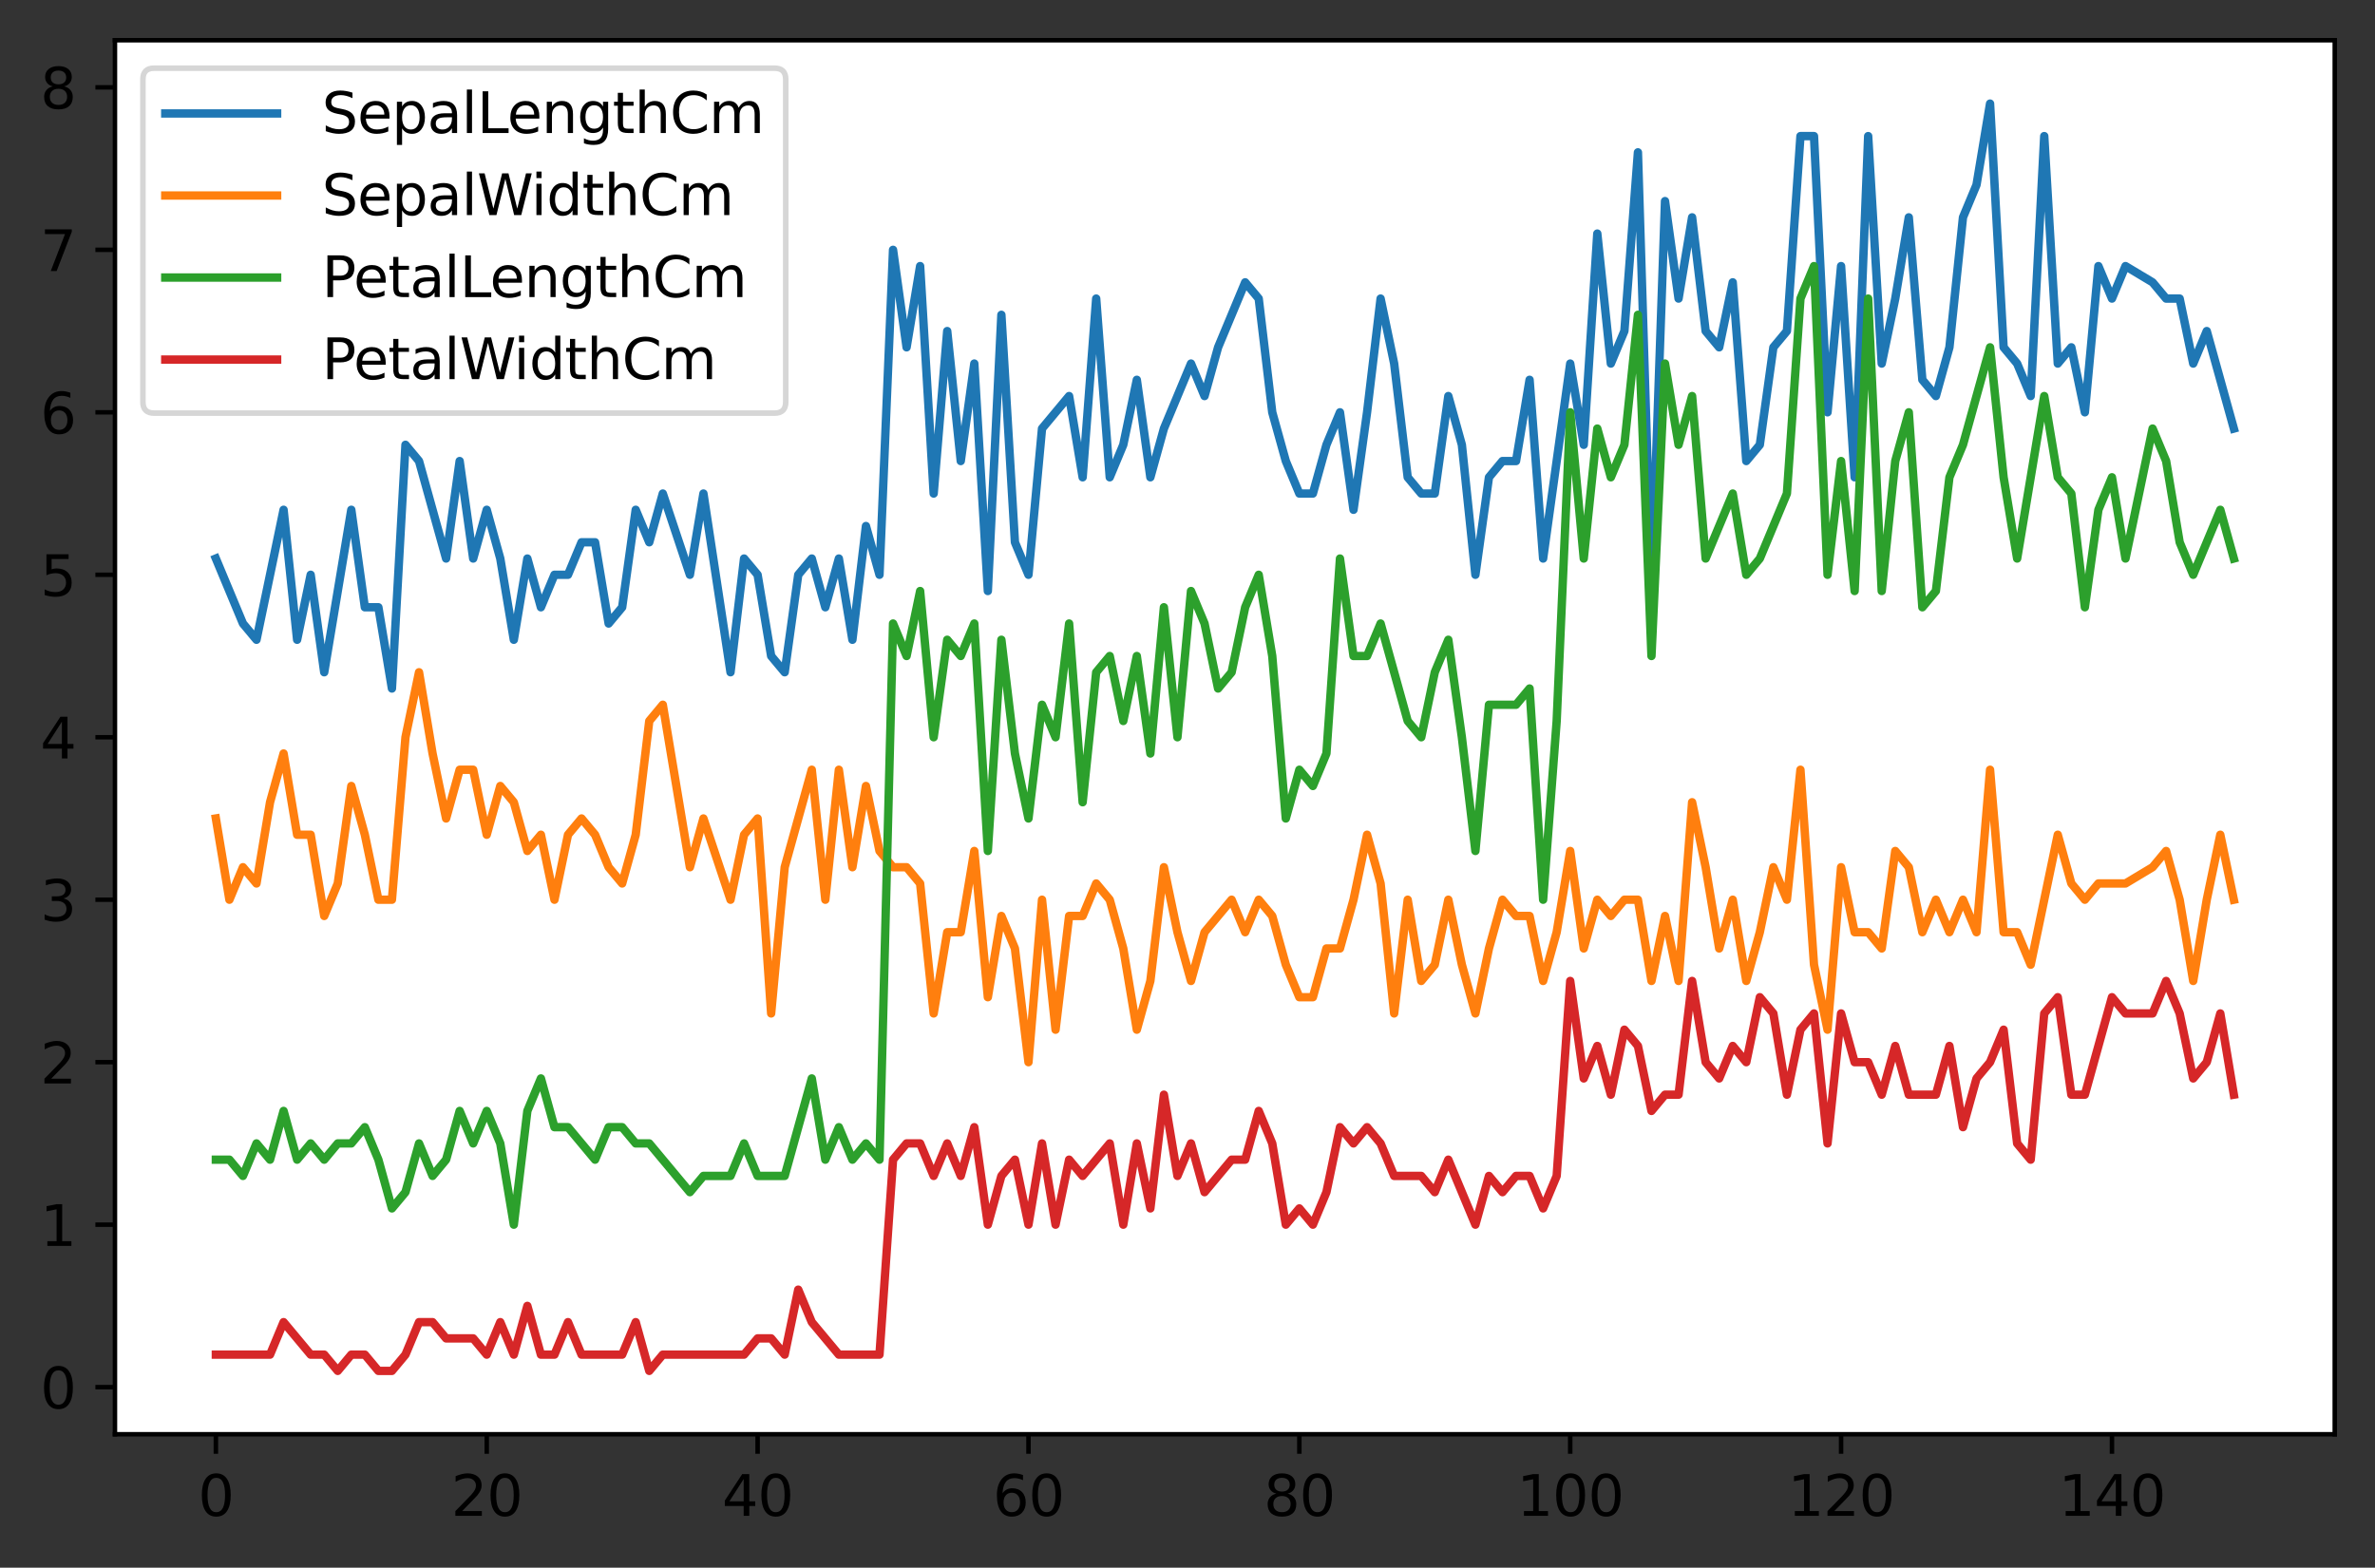 <?xml version="1.0" encoding="utf-8" standalone="no"?>
<!DOCTYPE svg PUBLIC "-//W3C//DTD SVG 1.1//EN"
  "http://www.w3.org/Graphics/SVG/1.1/DTD/svg11.dtd">
<svg xmlns:xlink="http://www.w3.org/1999/xlink" width="424.788pt" height="280.478pt" viewBox="0 0 424.788 280.478" xmlns="http://www.w3.org/2000/svg" version="1.1">
 <rect x="0" y="0" width="424.788" height="280.478" fill="#333333" stroke="none"/>
 <defs>
  <style type="text/css">*{stroke-linejoin: round; stroke-linecap: butt}</style>
 </defs>
 <g id="figure_1">
  <g id="patch_1">
   <path d="M 0 280.478 
L 424.788 280.478 
L 424.788 0 
L 0 0 
L 0 280.478 
z
" style="fill: none"/>
  </g>
  <g id="axes_1">
   <g id="patch_2">
    <path d="M 20.562 256.6 
L 417.587 256.6 
L 417.587 7.2 
L 20.562 7.2 
z
" style="fill: #ffffff"/>
   </g>
   <g id="matplotlib.axis_1">
    <g id="xtick_1">
     <g id="line2d_1">
      <defs>
       <path id="m8ba66f3e0a" d="M 0 0 
L 0 3.5 
" style="stroke: #000000; stroke-width: 0.8"/>
      </defs>
      <g>
       <use xlink:href="#m8ba66f3e0a" x="38.609" y="256.6" style="stroke: #000000; stroke-width: 0.8"/>
      </g>
     </g>
     <g id="text_1">
      <!-- 0 -->
      <g transform="translate(35.428 271.198)scale(0.1 -0.1)">
       <defs>
        <path id="DejaVuSans-30" d="M 2034 4250 
Q 1547 4250 1301 3770 
Q 1056 3291 1056 2328 
Q 1056 1369 1301 889 
Q 1547 409 2034 409 
Q 2525 409 2770 889 
Q 3016 1369 3016 2328 
Q 3016 3291 2770 3770 
Q 2525 4250 2034 4250 
z
M 2034 4750 
Q 2819 4750 3233 4129 
Q 3647 3509 3647 2328 
Q 3647 1150 3233 529 
Q 2819 -91 2034 -91 
Q 1250 -91 836 529 
Q 422 1150 422 2328 
Q 422 3509 836 4129 
Q 1250 4750 2034 4750 
z
" transform="scale(0.016)"/>
       </defs>
       <use xlink:href="#DejaVuSans-30"/>
      </g>
     </g>
    </g>
    <g id="xtick_2">
     <g id="line2d_2">
      <g>
       <use xlink:href="#m8ba66f3e0a" x="87.056" y="256.6" style="stroke: #000000; stroke-width: 0.8"/>
      </g>
     </g>
     <g id="text_2">
      <!-- 20 -->
      <g transform="translate(80.694 271.198)scale(0.1 -0.1)">
       <defs>
        <path id="DejaVuSans-32" d="M 1228 531 
L 3431 531 
L 3431 0 
L 469 0 
L 469 531 
Q 828 903 1448 1529 
Q 2069 2156 2228 2338 
Q 2531 2678 2651 2914 
Q 2772 3150 2772 3378 
Q 2772 3750 2511 3984 
Q 2250 4219 1831 4219 
Q 1534 4219 1204 4116 
Q 875 4013 500 3803 
L 500 4441 
Q 881 4594 1212 4672 
Q 1544 4750 1819 4750 
Q 2544 4750 2975 4387 
Q 3406 4025 3406 3419 
Q 3406 3131 3298 2873 
Q 3191 2616 2906 2266 
Q 2828 2175 2409 1742 
Q 1991 1309 1228 531 
z
" transform="scale(0.016)"/>
       </defs>
       <use xlink:href="#DejaVuSans-32"/>
       <use xlink:href="#DejaVuSans-30" x="63.623"/>
      </g>
     </g>
    </g>
    <g id="xtick_3">
     <g id="line2d_3">
      <g>
       <use xlink:href="#m8ba66f3e0a" x="135.504" y="256.6" style="stroke: #000000; stroke-width: 0.8"/>
      </g>
     </g>
     <g id="text_3">
      <!-- 40 -->
      <g transform="translate(129.141 271.198)scale(0.1 -0.1)">
       <defs>
        <path id="DejaVuSans-34" d="M 2419 4116 
L 825 1625 
L 2419 1625 
L 2419 4116 
z
M 2253 4666 
L 3047 4666 
L 3047 1625 
L 3713 1625 
L 3713 1100 
L 3047 1100 
L 3047 0 
L 2419 0 
L 2419 1100 
L 313 1100 
L 313 1709 
L 2253 4666 
z
" transform="scale(0.016)"/>
       </defs>
       <use xlink:href="#DejaVuSans-34"/>
       <use xlink:href="#DejaVuSans-30" x="63.623"/>
      </g>
     </g>
    </g>
    <g id="xtick_4">
     <g id="line2d_4">
      <g>
       <use xlink:href="#m8ba66f3e0a" x="183.951" y="256.6" style="stroke: #000000; stroke-width: 0.8"/>
      </g>
     </g>
     <g id="text_4">
      <!-- 60 -->
      <g transform="translate(177.588 271.198)scale(0.1 -0.1)">
       <defs>
        <path id="DejaVuSans-36" d="M 2113 2584 
Q 1688 2584 1439 2293 
Q 1191 2003 1191 1497 
Q 1191 994 1439 701 
Q 1688 409 2113 409 
Q 2538 409 2786 701 
Q 3034 994 3034 1497 
Q 3034 2003 2786 2293 
Q 2538 2584 2113 2584 
z
M 3366 4563 
L 3366 3988 
Q 3128 4100 2886 4159 
Q 2644 4219 2406 4219 
Q 1781 4219 1451 3797 
Q 1122 3375 1075 2522 
Q 1259 2794 1537 2939 
Q 1816 3084 2150 3084 
Q 2853 3084 3261 2657 
Q 3669 2231 3669 1497 
Q 3669 778 3244 343 
Q 2819 -91 2113 -91 
Q 1303 -91 875 529 
Q 447 1150 447 2328 
Q 447 3434 972 4092 
Q 1497 4750 2381 4750 
Q 2619 4750 2861 4703 
Q 3103 4656 3366 4563 
z
" transform="scale(0.016)"/>
       </defs>
       <use xlink:href="#DejaVuSans-36"/>
       <use xlink:href="#DejaVuSans-30" x="63.623"/>
      </g>
     </g>
    </g>
    <g id="xtick_5">
     <g id="line2d_5">
      <g>
       <use xlink:href="#m8ba66f3e0a" x="232.398" y="256.6" style="stroke: #000000; stroke-width: 0.8"/>
      </g>
     </g>
     <g id="text_5">
      <!-- 80 -->
      <g transform="translate(226.035 271.198)scale(0.1 -0.1)">
       <defs>
        <path id="DejaVuSans-38" d="M 2034 2216 
Q 1584 2216 1326 1975 
Q 1069 1734 1069 1313 
Q 1069 891 1326 650 
Q 1584 409 2034 409 
Q 2484 409 2743 651 
Q 3003 894 3003 1313 
Q 3003 1734 2745 1975 
Q 2488 2216 2034 2216 
z
M 1403 2484 
Q 997 2584 770 2862 
Q 544 3141 544 3541 
Q 544 4100 942 4425 
Q 1341 4750 2034 4750 
Q 2731 4750 3128 4425 
Q 3525 4100 3525 3541 
Q 3525 3141 3298 2862 
Q 3072 2584 2669 2484 
Q 3125 2378 3379 2068 
Q 3634 1759 3634 1313 
Q 3634 634 3220 271 
Q 2806 -91 2034 -91 
Q 1263 -91 848 271 
Q 434 634 434 1313 
Q 434 1759 690 2068 
Q 947 2378 1403 2484 
z
M 1172 3481 
Q 1172 3119 1398 2916 
Q 1625 2713 2034 2713 
Q 2441 2713 2670 2916 
Q 2900 3119 2900 3481 
Q 2900 3844 2670 4047 
Q 2441 4250 2034 4250 
Q 1625 4250 1398 4047 
Q 1172 3844 1172 3481 
z
" transform="scale(0.016)"/>
       </defs>
       <use xlink:href="#DejaVuSans-38"/>
       <use xlink:href="#DejaVuSans-30" x="63.623"/>
      </g>
     </g>
    </g>
    <g id="xtick_6">
     <g id="line2d_6">
      <g>
       <use xlink:href="#m8ba66f3e0a" x="280.845" y="256.6" style="stroke: #000000; stroke-width: 0.8"/>
      </g>
     </g>
     <g id="text_6">
      <!-- 100 -->
      <g transform="translate(271.301 271.198)scale(0.1 -0.1)">
       <defs>
        <path id="DejaVuSans-31" d="M 794 531 
L 1825 531 
L 1825 4091 
L 703 3866 
L 703 4441 
L 1819 4666 
L 2450 4666 
L 2450 531 
L 3481 531 
L 3481 0 
L 794 0 
L 794 531 
z
" transform="scale(0.016)"/>
       </defs>
       <use xlink:href="#DejaVuSans-31"/>
       <use xlink:href="#DejaVuSans-30" x="63.623"/>
       <use xlink:href="#DejaVuSans-30" x="127.246"/>
      </g>
     </g>
    </g>
    <g id="xtick_7">
     <g id="line2d_7">
      <g>
       <use xlink:href="#m8ba66f3e0a" x="329.292" y="256.6" style="stroke: #000000; stroke-width: 0.8"/>
      </g>
     </g>
     <g id="text_7">
      <!-- 120 -->
      <g transform="translate(319.749 271.198)scale(0.1 -0.1)">
       <use xlink:href="#DejaVuSans-31"/>
       <use xlink:href="#DejaVuSans-32" x="63.623"/>
       <use xlink:href="#DejaVuSans-30" x="127.246"/>
      </g>
     </g>
    </g>
    <g id="xtick_8">
     <g id="line2d_8">
      <g>
       <use xlink:href="#m8ba66f3e0a" x="377.74" y="256.6" style="stroke: #000000; stroke-width: 0.8"/>
      </g>
     </g>
     <g id="text_8">
      <!-- 140 -->
      <g transform="translate(368.196 271.198)scale(0.1 -0.1)">
       <use xlink:href="#DejaVuSans-31"/>
       <use xlink:href="#DejaVuSans-34" x="63.623"/>
       <use xlink:href="#DejaVuSans-30" x="127.246"/>
      </g>
     </g>
    </g>
   </g>
   <g id="matplotlib.axis_2">
    <g id="ytick_1">
     <g id="line2d_9">
      <defs>
       <path id="mf322d58fa5" d="M 0 0 
L -3.5 0 
" style="stroke: #000000; stroke-width: 0.8"/>
      </defs>
      <g>
       <use xlink:href="#mf322d58fa5" x="20.562" y="248.17" style="stroke: #000000; stroke-width: 0.8"/>
      </g>
     </g>
     <g id="text_9">
      <!-- 0 -->
      <g transform="translate(7.2 251.97)scale(0.1 -0.1)">
       <use xlink:href="#DejaVuSans-30"/>
      </g>
     </g>
    </g>
    <g id="ytick_2">
     <g id="line2d_10">
      <g>
       <use xlink:href="#mf322d58fa5" x="20.562" y="219.103" style="stroke: #000000; stroke-width: 0.8"/>
      </g>
     </g>
     <g id="text_10">
      <!-- 1 -->
      <g transform="translate(7.2 222.902)scale(0.1 -0.1)">
       <use xlink:href="#DejaVuSans-31"/>
      </g>
     </g>
    </g>
    <g id="ytick_3">
     <g id="line2d_11">
      <g>
       <use xlink:href="#mf322d58fa5" x="20.562" y="190.035" style="stroke: #000000; stroke-width: 0.8"/>
      </g>
     </g>
     <g id="text_11">
      <!-- 2 -->
      <g transform="translate(7.2 193.834)scale(0.1 -0.1)">
       <use xlink:href="#DejaVuSans-32"/>
      </g>
     </g>
    </g>
    <g id="ytick_4">
     <g id="line2d_12">
      <g>
       <use xlink:href="#mf322d58fa5" x="20.562" y="160.968" style="stroke: #000000; stroke-width: 0.8"/>
      </g>
     </g>
     <g id="text_12">
      <!-- 3 -->
      <g transform="translate(7.2 164.767)scale(0.1 -0.1)">
       <defs>
        <path id="DejaVuSans-33" d="M 2597 2516 
Q 3050 2419 3304 2112 
Q 3559 1806 3559 1356 
Q 3559 666 3084 287 
Q 2609 -91 1734 -91 
Q 1441 -91 1130 -33 
Q 819 25 488 141 
L 488 750 
Q 750 597 1062 519 
Q 1375 441 1716 441 
Q 2309 441 2620 675 
Q 2931 909 2931 1356 
Q 2931 1769 2642 2001 
Q 2353 2234 1838 2234 
L 1294 2234 
L 1294 2753 
L 1863 2753 
Q 2328 2753 2575 2939 
Q 2822 3125 2822 3475 
Q 2822 3834 2567 4026 
Q 2313 4219 1838 4219 
Q 1578 4219 1281 4162 
Q 984 4106 628 3988 
L 628 4550 
Q 988 4650 1302 4700 
Q 1616 4750 1894 4750 
Q 2613 4750 3031 4423 
Q 3450 4097 3450 3541 
Q 3450 3153 3228 2886 
Q 3006 2619 2597 2516 
z
" transform="scale(0.016)"/>
       </defs>
       <use xlink:href="#DejaVuSans-33"/>
      </g>
     </g>
    </g>
    <g id="ytick_5">
     <g id="line2d_13">
      <g>
       <use xlink:href="#mf322d58fa5" x="20.562" y="131.9" style="stroke: #000000; stroke-width: 0.8"/>
      </g>
     </g>
     <g id="text_13">
      <!-- 4 -->
      <g transform="translate(7.2 135.699)scale(0.1 -0.1)">
       <use xlink:href="#DejaVuSans-34"/>
      </g>
     </g>
    </g>
    <g id="ytick_6">
     <g id="line2d_14">
      <g>
       <use xlink:href="#mf322d58fa5" x="20.562" y="102.832" style="stroke: #000000; stroke-width: 0.8"/>
      </g>
     </g>
     <g id="text_14">
      <!-- 5 -->
      <g transform="translate(7.2 106.632)scale(0.1 -0.1)">
       <defs>
        <path id="DejaVuSans-35" d="M 691 4666 
L 3169 4666 
L 3169 4134 
L 1269 4134 
L 1269 2991 
Q 1406 3038 1543 3061 
Q 1681 3084 1819 3084 
Q 2600 3084 3056 2656 
Q 3513 2228 3513 1497 
Q 3513 744 3044 326 
Q 2575 -91 1722 -91 
Q 1428 -91 1123 -41 
Q 819 9 494 109 
L 494 744 
Q 775 591 1075 516 
Q 1375 441 1709 441 
Q 2250 441 2565 725 
Q 2881 1009 2881 1497 
Q 2881 1984 2565 2268 
Q 2250 2553 1709 2553 
Q 1456 2553 1204 2497 
Q 953 2441 691 2322 
L 691 4666 
z
" transform="scale(0.016)"/>
       </defs>
       <use xlink:href="#DejaVuSans-35"/>
      </g>
     </g>
    </g>
    <g id="ytick_7">
     <g id="line2d_15">
      <g>
       <use xlink:href="#mf322d58fa5" x="20.562" y="73.765" style="stroke: #000000; stroke-width: 0.8"/>
      </g>
     </g>
     <g id="text_15">
      <!-- 6 -->
      <g transform="translate(7.2 77.564)scale(0.1 -0.1)">
       <use xlink:href="#DejaVuSans-36"/>
      </g>
     </g>
    </g>
    <g id="ytick_8">
     <g id="line2d_16">
      <g>
       <use xlink:href="#mf322d58fa5" x="20.562" y="44.697" style="stroke: #000000; stroke-width: 0.8"/>
      </g>
     </g>
     <g id="text_16">
      <!-- 7 -->
      <g transform="translate(7.2 48.496)scale(0.1 -0.1)">
       <defs>
        <path id="DejaVuSans-37" d="M 525 4666 
L 3525 4666 
L 3525 4397 
L 1831 0 
L 1172 0 
L 2766 4134 
L 525 4134 
L 525 4666 
z
" transform="scale(0.016)"/>
       </defs>
       <use xlink:href="#DejaVuSans-37"/>
      </g>
     </g>
    </g>
    <g id="ytick_9">
     <g id="line2d_17">
      <g>
       <use xlink:href="#mf322d58fa5" x="20.562" y="15.63" style="stroke: #000000; stroke-width: 0.8"/>
      </g>
     </g>
     <g id="text_17">
      <!-- 8 -->
      <g transform="translate(7.2 19.429)scale(0.1 -0.1)">
       <use xlink:href="#DejaVuSans-38"/>
      </g>
     </g>
    </g>
   </g>
   <g id="line2d_18">
    <path d="M 38.609 99.926 
L 43.454 111.553 
L 45.876 114.459 
L 50.721 91.205 
L 53.143 114.459 
L 55.566 102.832 
L 57.988 120.273 
L 62.833 91.205 
L 65.255 108.646 
L 67.677 108.646 
L 70.1 123.18 
L 72.522 79.578 
L 74.945 82.485 
L 79.789 99.926 
L 82.212 82.485 
L 84.634 99.926 
L 87.056 91.205 
L 89.479 99.926 
L 91.901 114.459 
L 94.323 99.926 
L 96.746 108.646 
L 99.168 102.832 
L 101.59 102.832 
L 104.013 97.019 
L 106.435 97.019 
L 108.858 111.553 
L 111.28 108.646 
L 113.702 91.205 
L 116.125 97.019 
L 118.547 88.299 
L 123.392 102.832 
L 125.814 88.299 
L 130.659 120.273 
L 133.081 99.926 
L 135.504 102.832 
L 137.926 117.366 
L 140.348 120.273 
L 142.771 102.832 
L 145.193 99.926 
L 147.615 108.646 
L 150.038 99.926 
L 152.46 114.459 
L 154.882 94.112 
L 157.305 102.832 
L 159.727 44.697 
L 162.15 62.138 
L 164.572 47.604 
L 166.994 88.299 
L 169.417 59.231 
L 171.839 82.485 
L 174.261 65.045 
L 176.684 105.739 
L 179.106 56.324 
L 181.528 97.019 
L 183.951 102.832 
L 186.373 76.672 
L 191.218 70.858 
L 193.64 85.392 
L 196.063 53.417 
L 198.485 85.392 
L 200.907 79.578 
L 203.33 67.951 
L 205.752 85.392 
L 208.174 76.672 
L 213.019 65.045 
L 215.441 70.858 
L 217.864 62.138 
L 222.709 50.511 
L 225.131 53.417 
L 227.553 73.765 
L 229.976 82.485 
L 232.398 88.299 
L 234.82 88.299 
L 237.243 79.578 
L 239.665 73.765 
L 242.087 91.205 
L 244.51 73.765 
L 246.932 53.417 
L 249.355 65.045 
L 251.777 85.392 
L 254.199 88.299 
L 256.622 88.299 
L 259.044 70.858 
L 261.466 79.578 
L 263.889 102.832 
L 266.311 85.392 
L 268.733 82.485 
L 271.156 82.485 
L 273.578 67.951 
L 276 99.926 
L 280.845 65.045 
L 283.268 79.578 
L 285.69 41.79 
L 288.112 65.045 
L 290.535 59.231 
L 292.957 27.257 
L 295.379 105.739 
L 297.802 35.977 
L 300.224 53.417 
L 302.646 38.884 
L 305.069 59.231 
L 307.491 62.138 
L 309.914 50.511 
L 312.336 82.485 
L 314.758 79.578 
L 317.181 62.138 
L 319.603 59.231 
L 322.025 24.35 
L 324.448 24.35 
L 326.87 73.765 
L 329.292 47.604 
L 331.715 85.392 
L 334.137 24.35 
L 336.56 65.045 
L 338.982 53.417 
L 341.404 38.884 
L 343.827 67.951 
L 346.249 70.858 
L 348.671 62.138 
L 351.094 38.884 
L 353.516 33.07 
L 355.938 18.536 
L 358.361 62.138 
L 360.783 65.045 
L 363.205 70.858 
L 365.628 24.35 
L 368.05 65.045 
L 370.473 62.138 
L 372.895 73.765 
L 375.317 47.604 
L 377.74 53.417 
L 380.162 47.604 
L 385.007 50.511 
L 387.429 53.417 
L 389.851 53.417 
L 392.274 65.045 
L 394.696 59.231 
L 399.541 76.672 
L 399.541 76.672 
" clip-path="url(#p29bef2d5fa)" style="fill: none; stroke: #1f77b4; stroke-width: 1.5; stroke-linecap: square"/>
   </g>
   <g id="line2d_19">
    <path d="M 38.609 146.434 
L 41.031 160.968 
L 43.454 155.154 
L 45.876 158.061 
L 48.299 143.527 
L 50.721 134.807 
L 53.143 149.341 
L 55.566 149.341 
L 57.988 163.874 
L 60.41 158.061 
L 62.833 140.62 
L 65.255 149.341 
L 67.677 160.968 
L 70.1 160.968 
L 72.522 131.9 
L 74.945 120.273 
L 77.367 134.807 
L 79.789 146.434 
L 82.212 137.714 
L 84.634 137.714 
L 87.056 149.341 
L 89.479 140.62 
L 91.901 143.527 
L 94.323 152.247 
L 96.746 149.341 
L 99.168 160.968 
L 101.59 149.341 
L 104.013 146.434 
L 106.435 149.341 
L 108.858 155.154 
L 111.28 158.061 
L 113.702 149.341 
L 116.125 128.993 
L 118.547 126.086 
L 123.392 155.154 
L 125.814 146.434 
L 130.659 160.968 
L 133.081 149.341 
L 135.504 146.434 
L 137.926 181.315 
L 140.348 155.154 
L 145.193 137.714 
L 147.615 160.968 
L 150.038 137.714 
L 152.46 155.154 
L 154.882 140.62 
L 157.305 152.247 
L 159.727 155.154 
L 162.15 155.154 
L 164.572 158.061 
L 166.994 181.315 
L 169.417 166.781 
L 171.839 166.781 
L 174.261 152.247 
L 176.684 178.408 
L 179.106 163.874 
L 181.528 169.688 
L 183.951 190.035 
L 186.373 160.968 
L 188.795 184.222 
L 191.218 163.874 
L 193.64 163.874 
L 196.063 158.061 
L 198.485 160.968 
L 200.907 169.688 
L 203.33 184.222 
L 205.752 175.501 
L 208.174 155.154 
L 210.597 166.781 
L 213.019 175.501 
L 215.441 166.781 
L 220.286 160.968 
L 222.709 166.781 
L 225.131 160.968 
L 227.553 163.874 
L 229.976 172.595 
L 232.398 178.408 
L 234.82 178.408 
L 237.243 169.688 
L 239.665 169.688 
L 242.087 160.968 
L 244.51 149.341 
L 246.932 158.061 
L 249.355 181.315 
L 251.777 160.968 
L 254.199 175.501 
L 256.622 172.595 
L 259.044 160.968 
L 261.466 172.595 
L 263.889 181.315 
L 266.311 169.688 
L 268.733 160.968 
L 271.156 163.874 
L 273.578 163.874 
L 276 175.501 
L 278.423 166.781 
L 280.845 152.247 
L 283.268 169.688 
L 285.69 160.968 
L 288.112 163.874 
L 290.535 160.968 
L 292.957 160.968 
L 295.379 175.501 
L 297.802 163.874 
L 300.224 175.501 
L 302.646 143.527 
L 305.069 155.154 
L 307.491 169.688 
L 309.914 160.968 
L 312.336 175.501 
L 314.758 166.781 
L 317.181 155.154 
L 319.603 160.968 
L 322.025 137.714 
L 324.448 172.595 
L 326.87 184.222 
L 329.292 155.154 
L 331.715 166.781 
L 334.137 166.781 
L 336.56 169.688 
L 338.982 152.247 
L 341.404 155.154 
L 343.827 166.781 
L 346.249 160.968 
L 348.671 166.781 
L 351.094 160.968 
L 353.516 166.781 
L 355.938 137.714 
L 358.361 166.781 
L 360.783 166.781 
L 363.205 172.595 
L 368.05 149.341 
L 370.473 158.061 
L 372.895 160.968 
L 375.317 158.061 
L 380.162 158.061 
L 385.007 155.154 
L 387.429 152.247 
L 389.851 160.968 
L 392.274 175.501 
L 394.696 160.968 
L 397.119 149.341 
L 399.541 160.968 
L 399.541 160.968 
" clip-path="url(#p29bef2d5fa)" style="fill: none; stroke: #ff7f0e; stroke-width: 1.5; stroke-linecap: square"/>
   </g>
   <g id="line2d_20">
    <path d="M 38.609 207.476 
L 41.031 207.476 
L 43.454 210.383 
L 45.876 204.569 
L 48.299 207.476 
L 50.721 198.755 
L 53.143 207.476 
L 55.566 204.569 
L 57.988 207.476 
L 60.41 204.569 
L 62.833 204.569 
L 65.255 201.662 
L 67.677 207.476 
L 70.1 216.196 
L 72.522 213.289 
L 74.945 204.569 
L 77.367 210.383 
L 79.789 207.476 
L 82.212 198.755 
L 84.634 204.569 
L 87.056 198.755 
L 89.479 204.569 
L 91.901 219.103 
L 94.323 198.755 
L 96.746 192.942 
L 99.168 201.662 
L 101.59 201.662 
L 106.435 207.476 
L 108.858 201.662 
L 111.28 201.662 
L 113.702 204.569 
L 116.125 204.569 
L 123.392 213.289 
L 125.814 210.383 
L 130.659 210.383 
L 133.081 204.569 
L 135.504 210.383 
L 140.348 210.383 
L 145.193 192.942 
L 147.615 207.476 
L 150.038 201.662 
L 152.46 207.476 
L 154.882 204.569 
L 157.305 207.476 
L 159.727 111.553 
L 162.15 117.366 
L 164.572 105.739 
L 166.994 131.9 
L 169.417 114.459 
L 171.839 117.366 
L 174.261 111.553 
L 176.684 152.247 
L 179.106 114.459 
L 181.528 134.807 
L 183.951 146.434 
L 186.373 126.086 
L 188.795 131.9 
L 191.218 111.553 
L 193.64 143.527 
L 196.063 120.273 
L 198.485 117.366 
L 200.907 128.993 
L 203.33 117.366 
L 205.752 134.807 
L 208.174 108.646 
L 210.597 131.9 
L 213.019 105.739 
L 215.441 111.553 
L 217.864 123.18 
L 220.286 120.273 
L 222.709 108.646 
L 225.131 102.832 
L 227.553 117.366 
L 229.976 146.434 
L 232.398 137.714 
L 234.82 140.62 
L 237.243 134.807 
L 239.665 99.926 
L 242.087 117.366 
L 244.51 117.366 
L 246.932 111.553 
L 251.777 128.993 
L 254.199 131.9 
L 256.622 120.273 
L 259.044 114.459 
L 261.466 131.9 
L 263.889 152.247 
L 266.311 126.086 
L 271.156 126.086 
L 273.578 123.18 
L 276 160.968 
L 278.423 128.993 
L 280.845 73.765 
L 283.268 99.926 
L 285.69 76.672 
L 288.112 85.392 
L 290.535 79.578 
L 292.957 56.324 
L 295.379 117.366 
L 297.802 65.045 
L 300.224 79.578 
L 302.646 70.858 
L 305.069 99.926 
L 309.914 88.299 
L 312.336 102.832 
L 314.758 99.926 
L 319.603 88.299 
L 322.025 53.417 
L 324.448 47.604 
L 326.87 102.832 
L 329.292 82.485 
L 331.715 105.739 
L 334.137 53.417 
L 336.56 105.739 
L 338.982 82.485 
L 341.404 73.765 
L 343.827 108.646 
L 346.249 105.739 
L 348.671 85.392 
L 351.094 79.578 
L 355.938 62.138 
L 358.361 85.392 
L 360.783 99.926 
L 365.628 70.858 
L 368.05 85.392 
L 370.473 88.299 
L 372.895 108.646 
L 375.317 91.205 
L 377.74 85.392 
L 380.162 99.926 
L 385.007 76.672 
L 387.429 82.485 
L 389.851 97.019 
L 392.274 102.832 
L 397.119 91.205 
L 399.541 99.926 
L 399.541 99.926 
" clip-path="url(#p29bef2d5fa)" style="fill: none; stroke: #2ca02c; stroke-width: 1.5; stroke-linecap: square"/>
   </g>
   <g id="line2d_21">
    <path d="M 38.609 242.357 
L 48.299 242.357 
L 50.721 236.543 
L 55.566 242.357 
L 57.988 242.357 
L 60.41 245.264 
L 62.833 242.357 
L 65.255 242.357 
L 67.677 245.264 
L 70.1 245.264 
L 72.522 242.357 
L 74.945 236.543 
L 77.367 236.543 
L 79.789 239.45 
L 84.634 239.45 
L 87.056 242.357 
L 89.479 236.543 
L 91.901 242.357 
L 94.323 233.637 
L 96.746 242.357 
L 99.168 242.357 
L 101.59 236.543 
L 104.013 242.357 
L 111.28 242.357 
L 113.702 236.543 
L 116.125 245.264 
L 118.547 242.357 
L 133.081 242.357 
L 135.504 239.45 
L 137.926 239.45 
L 140.348 242.357 
L 142.771 230.73 
L 145.193 236.543 
L 150.038 242.357 
L 157.305 242.357 
L 159.727 207.476 
L 162.15 204.569 
L 164.572 204.569 
L 166.994 210.383 
L 169.417 204.569 
L 171.839 210.383 
L 174.261 201.662 
L 176.684 219.103 
L 179.106 210.383 
L 181.528 207.476 
L 183.951 219.103 
L 186.373 204.569 
L 188.795 219.103 
L 191.218 207.476 
L 193.64 210.383 
L 198.485 204.569 
L 200.907 219.103 
L 203.33 204.569 
L 205.752 216.196 
L 208.174 195.849 
L 210.597 210.383 
L 213.019 204.569 
L 215.441 213.289 
L 220.286 207.476 
L 222.709 207.476 
L 225.131 198.755 
L 227.553 204.569 
L 229.976 219.103 
L 232.398 216.196 
L 234.82 219.103 
L 237.243 213.289 
L 239.665 201.662 
L 242.087 204.569 
L 244.51 201.662 
L 246.932 204.569 
L 249.355 210.383 
L 254.199 210.383 
L 256.622 213.289 
L 259.044 207.476 
L 263.889 219.103 
L 266.311 210.383 
L 268.733 213.289 
L 271.156 210.383 
L 273.578 210.383 
L 276 216.196 
L 278.423 210.383 
L 280.845 175.501 
L 283.268 192.942 
L 285.69 187.128 
L 288.112 195.849 
L 290.535 184.222 
L 292.957 187.128 
L 295.379 198.755 
L 297.802 195.849 
L 300.224 195.849 
L 302.646 175.501 
L 305.069 190.035 
L 307.491 192.942 
L 309.914 187.128 
L 312.336 190.035 
L 314.758 178.408 
L 317.181 181.315 
L 319.603 195.849 
L 322.025 184.222 
L 324.448 181.315 
L 326.87 204.569 
L 329.292 181.315 
L 331.715 190.035 
L 334.137 190.035 
L 336.56 195.849 
L 338.982 187.128 
L 341.404 195.849 
L 346.249 195.849 
L 348.671 187.128 
L 351.094 201.662 
L 353.516 192.942 
L 355.938 190.035 
L 358.361 184.222 
L 360.783 204.569 
L 363.205 207.476 
L 365.628 181.315 
L 368.05 178.408 
L 370.473 195.849 
L 372.895 195.849 
L 377.74 178.408 
L 380.162 181.315 
L 385.007 181.315 
L 387.429 175.501 
L 389.851 181.315 
L 392.274 192.942 
L 394.696 190.035 
L 397.119 181.315 
L 399.541 195.849 
L 399.541 195.849 
" clip-path="url(#p29bef2d5fa)" style="fill: none; stroke: #d62728; stroke-width: 1.5; stroke-linecap: square"/>
   </g>
   <g id="patch_3">
    <path d="M 20.562 256.6 
L 20.562 7.2 
" style="fill: none; stroke: #000000; stroke-width: 0.8; stroke-linejoin: miter; stroke-linecap: square"/>
   </g>
   <g id="patch_4">
    <path d="M 417.587 256.6 
L 417.587 7.2 
" style="fill: none; stroke: #000000; stroke-width: 0.8; stroke-linejoin: miter; stroke-linecap: square"/>
   </g>
   <g id="patch_5">
    <path d="M 20.562 256.6 
L 417.587 256.6 
" style="fill: none; stroke: #000000; stroke-width: 0.8; stroke-linejoin: miter; stroke-linecap: square"/>
   </g>
   <g id="patch_6">
    <path d="M 20.562 7.2 
L 417.587 7.2 
" style="fill: none; stroke: #000000; stroke-width: 0.8; stroke-linejoin: miter; stroke-linecap: square"/>
   </g>
   <g id="legend_1">
    <g id="patch_7">
     <path d="M 27.562 73.912 
L 138.536 73.912 
Q 140.536 73.912 140.536 71.912 
L 140.536 14.2 
Q 140.536 12.2 138.536 12.2 
L 27.562 12.2 
Q 25.562 12.2 25.562 14.2 
L 25.562 71.912 
Q 25.562 73.912 27.562 73.912 
z
" style="fill: #ffffff; opacity: 0.8; stroke: #cccccc; stroke-linejoin: miter"/>
    </g>
    <g id="line2d_22">
     <path d="M 29.562 20.298 
L 39.562 20.298 
L 49.562 20.298 
" style="fill: none; stroke: #1f77b4; stroke-width: 1.5; stroke-linecap: square"/>
    </g>
    <g id="text_18">
     <!-- SepalLengthCm -->
     <g transform="translate(57.562 23.798)scale(0.1 -0.1)">
      <defs>
       <path id="DejaVuSans-53" d="M 3425 4513 
L 3425 3897 
Q 3066 4069 2747 4153 
Q 2428 4238 2131 4238 
Q 1616 4238 1336 4038 
Q 1056 3838 1056 3469 
Q 1056 3159 1242 3001 
Q 1428 2844 1947 2747 
L 2328 2669 
Q 3034 2534 3370 2195 
Q 3706 1856 3706 1288 
Q 3706 609 3251 259 
Q 2797 -91 1919 -91 
Q 1588 -91 1214 -16 
Q 841 59 441 206 
L 441 856 
Q 825 641 1194 531 
Q 1563 422 1919 422 
Q 2459 422 2753 634 
Q 3047 847 3047 1241 
Q 3047 1584 2836 1778 
Q 2625 1972 2144 2069 
L 1759 2144 
Q 1053 2284 737 2584 
Q 422 2884 422 3419 
Q 422 4038 858 4394 
Q 1294 4750 2059 4750 
Q 2388 4750 2728 4690 
Q 3069 4631 3425 4513 
z
" transform="scale(0.016)"/>
       <path id="DejaVuSans-65" d="M 3597 1894 
L 3597 1613 
L 953 1613 
Q 991 1019 1311 708 
Q 1631 397 2203 397 
Q 2534 397 2845 478 
Q 3156 559 3463 722 
L 3463 178 
Q 3153 47 2828 -22 
Q 2503 -91 2169 -91 
Q 1331 -91 842 396 
Q 353 884 353 1716 
Q 353 2575 817 3079 
Q 1281 3584 2069 3584 
Q 2775 3584 3186 3129 
Q 3597 2675 3597 1894 
z
M 3022 2063 
Q 3016 2534 2758 2815 
Q 2500 3097 2075 3097 
Q 1594 3097 1305 2825 
Q 1016 2553 972 2059 
L 3022 2063 
z
" transform="scale(0.016)"/>
       <path id="DejaVuSans-70" d="M 1159 525 
L 1159 -1331 
L 581 -1331 
L 581 3500 
L 1159 3500 
L 1159 2969 
Q 1341 3281 1617 3432 
Q 1894 3584 2278 3584 
Q 2916 3584 3314 3078 
Q 3713 2572 3713 1747 
Q 3713 922 3314 415 
Q 2916 -91 2278 -91 
Q 1894 -91 1617 61 
Q 1341 213 1159 525 
z
M 3116 1747 
Q 3116 2381 2855 2742 
Q 2594 3103 2138 3103 
Q 1681 3103 1420 2742 
Q 1159 2381 1159 1747 
Q 1159 1113 1420 752 
Q 1681 391 2138 391 
Q 2594 391 2855 752 
Q 3116 1113 3116 1747 
z
" transform="scale(0.016)"/>
       <path id="DejaVuSans-61" d="M 2194 1759 
Q 1497 1759 1228 1600 
Q 959 1441 959 1056 
Q 959 750 1161 570 
Q 1363 391 1709 391 
Q 2188 391 2477 730 
Q 2766 1069 2766 1631 
L 2766 1759 
L 2194 1759 
z
M 3341 1997 
L 3341 0 
L 2766 0 
L 2766 531 
Q 2569 213 2275 61 
Q 1981 -91 1556 -91 
Q 1019 -91 701 211 
Q 384 513 384 1019 
Q 384 1609 779 1909 
Q 1175 2209 1959 2209 
L 2766 2209 
L 2766 2266 
Q 2766 2663 2505 2880 
Q 2244 3097 1772 3097 
Q 1472 3097 1187 3025 
Q 903 2953 641 2809 
L 641 3341 
Q 956 3463 1253 3523 
Q 1550 3584 1831 3584 
Q 2591 3584 2966 3190 
Q 3341 2797 3341 1997 
z
" transform="scale(0.016)"/>
       <path id="DejaVuSans-6c" d="M 603 4863 
L 1178 4863 
L 1178 0 
L 603 0 
L 603 4863 
z
" transform="scale(0.016)"/>
       <path id="DejaVuSans-4c" d="M 628 4666 
L 1259 4666 
L 1259 531 
L 3531 531 
L 3531 0 
L 628 0 
L 628 4666 
z
" transform="scale(0.016)"/>
       <path id="DejaVuSans-6e" d="M 3513 2113 
L 3513 0 
L 2938 0 
L 2938 2094 
Q 2938 2591 2744 2837 
Q 2550 3084 2163 3084 
Q 1697 3084 1428 2787 
Q 1159 2491 1159 1978 
L 1159 0 
L 581 0 
L 581 3500 
L 1159 3500 
L 1159 2956 
Q 1366 3272 1645 3428 
Q 1925 3584 2291 3584 
Q 2894 3584 3203 3211 
Q 3513 2838 3513 2113 
z
" transform="scale(0.016)"/>
       <path id="DejaVuSans-67" d="M 2906 1791 
Q 2906 2416 2648 2759 
Q 2391 3103 1925 3103 
Q 1463 3103 1205 2759 
Q 947 2416 947 1791 
Q 947 1169 1205 825 
Q 1463 481 1925 481 
Q 2391 481 2648 825 
Q 2906 1169 2906 1791 
z
M 3481 434 
Q 3481 -459 3084 -895 
Q 2688 -1331 1869 -1331 
Q 1566 -1331 1297 -1286 
Q 1028 -1241 775 -1147 
L 775 -588 
Q 1028 -725 1275 -790 
Q 1522 -856 1778 -856 
Q 2344 -856 2625 -561 
Q 2906 -266 2906 331 
L 2906 616 
Q 2728 306 2450 153 
Q 2172 0 1784 0 
Q 1141 0 747 490 
Q 353 981 353 1791 
Q 353 2603 747 3093 
Q 1141 3584 1784 3584 
Q 2172 3584 2450 3431 
Q 2728 3278 2906 2969 
L 2906 3500 
L 3481 3500 
L 3481 434 
z
" transform="scale(0.016)"/>
       <path id="DejaVuSans-74" d="M 1172 4494 
L 1172 3500 
L 2356 3500 
L 2356 3053 
L 1172 3053 
L 1172 1153 
Q 1172 725 1289 603 
Q 1406 481 1766 481 
L 2356 481 
L 2356 0 
L 1766 0 
Q 1100 0 847 248 
Q 594 497 594 1153 
L 594 3053 
L 172 3053 
L 172 3500 
L 594 3500 
L 594 4494 
L 1172 4494 
z
" transform="scale(0.016)"/>
       <path id="DejaVuSans-68" d="M 3513 2113 
L 3513 0 
L 2938 0 
L 2938 2094 
Q 2938 2591 2744 2837 
Q 2550 3084 2163 3084 
Q 1697 3084 1428 2787 
Q 1159 2491 1159 1978 
L 1159 0 
L 581 0 
L 581 4863 
L 1159 4863 
L 1159 2956 
Q 1366 3272 1645 3428 
Q 1925 3584 2291 3584 
Q 2894 3584 3203 3211 
Q 3513 2838 3513 2113 
z
" transform="scale(0.016)"/>
       <path id="DejaVuSans-43" d="M 4122 4306 
L 4122 3641 
Q 3803 3938 3442 4084 
Q 3081 4231 2675 4231 
Q 1875 4231 1450 3742 
Q 1025 3253 1025 2328 
Q 1025 1406 1450 917 
Q 1875 428 2675 428 
Q 3081 428 3442 575 
Q 3803 722 4122 1019 
L 4122 359 
Q 3791 134 3420 21 
Q 3050 -91 2638 -91 
Q 1578 -91 968 557 
Q 359 1206 359 2328 
Q 359 3453 968 4101 
Q 1578 4750 2638 4750 
Q 3056 4750 3426 4639 
Q 3797 4528 4122 4306 
z
" transform="scale(0.016)"/>
       <path id="DejaVuSans-6d" d="M 3328 2828 
Q 3544 3216 3844 3400 
Q 4144 3584 4550 3584 
Q 5097 3584 5394 3201 
Q 5691 2819 5691 2113 
L 5691 0 
L 5113 0 
L 5113 2094 
Q 5113 2597 4934 2840 
Q 4756 3084 4391 3084 
Q 3944 3084 3684 2787 
Q 3425 2491 3425 1978 
L 3425 0 
L 2847 0 
L 2847 2094 
Q 2847 2600 2669 2842 
Q 2491 3084 2119 3084 
Q 1678 3084 1418 2786 
Q 1159 2488 1159 1978 
L 1159 0 
L 581 0 
L 581 3500 
L 1159 3500 
L 1159 2956 
Q 1356 3278 1631 3431 
Q 1906 3584 2284 3584 
Q 2666 3584 2933 3390 
Q 3200 3197 3328 2828 
z
" transform="scale(0.016)"/>
      </defs>
      <use xlink:href="#DejaVuSans-53"/>
      <use xlink:href="#DejaVuSans-65" x="63.477"/>
      <use xlink:href="#DejaVuSans-70" x="125"/>
      <use xlink:href="#DejaVuSans-61" x="188.477"/>
      <use xlink:href="#DejaVuSans-6c" x="249.756"/>
      <use xlink:href="#DejaVuSans-4c" x="277.539"/>
      <use xlink:href="#DejaVuSans-65" x="331.502"/>
      <use xlink:href="#DejaVuSans-6e" x="393.025"/>
      <use xlink:href="#DejaVuSans-67" x="456.404"/>
      <use xlink:href="#DejaVuSans-74" x="519.881"/>
      <use xlink:href="#DejaVuSans-68" x="559.09"/>
      <use xlink:href="#DejaVuSans-43" x="622.469"/>
      <use xlink:href="#DejaVuSans-6d" x="692.293"/>
     </g>
    </g>
    <g id="line2d_23">
     <path d="M 29.562 34.977 
L 39.562 34.977 
L 49.562 34.977 
" style="fill: none; stroke: #ff7f0e; stroke-width: 1.5; stroke-linecap: square"/>
    </g>
    <g id="text_19">
     <!-- SepalWidthCm -->
     <g transform="translate(57.562 38.477)scale(0.1 -0.1)">
      <defs>
       <path id="DejaVuSans-57" d="M 213 4666 
L 850 4666 
L 1831 722 
L 2809 4666 
L 3519 4666 
L 4500 722 
L 5478 4666 
L 6119 4666 
L 4947 0 
L 4153 0 
L 3169 4050 
L 2175 0 
L 1381 0 
L 213 4666 
z
" transform="scale(0.016)"/>
       <path id="DejaVuSans-69" d="M 603 3500 
L 1178 3500 
L 1178 0 
L 603 0 
L 603 3500 
z
M 603 4863 
L 1178 4863 
L 1178 4134 
L 603 4134 
L 603 4863 
z
" transform="scale(0.016)"/>
       <path id="DejaVuSans-64" d="M 2906 2969 
L 2906 4863 
L 3481 4863 
L 3481 0 
L 2906 0 
L 2906 525 
Q 2725 213 2448 61 
Q 2172 -91 1784 -91 
Q 1150 -91 751 415 
Q 353 922 353 1747 
Q 353 2572 751 3078 
Q 1150 3584 1784 3584 
Q 2172 3584 2448 3432 
Q 2725 3281 2906 2969 
z
M 947 1747 
Q 947 1113 1208 752 
Q 1469 391 1925 391 
Q 2381 391 2643 752 
Q 2906 1113 2906 1747 
Q 2906 2381 2643 2742 
Q 2381 3103 1925 3103 
Q 1469 3103 1208 2742 
Q 947 2381 947 1747 
z
" transform="scale(0.016)"/>
      </defs>
      <use xlink:href="#DejaVuSans-53"/>
      <use xlink:href="#DejaVuSans-65" x="63.477"/>
      <use xlink:href="#DejaVuSans-70" x="125"/>
      <use xlink:href="#DejaVuSans-61" x="188.477"/>
      <use xlink:href="#DejaVuSans-6c" x="249.756"/>
      <use xlink:href="#DejaVuSans-57" x="277.539"/>
      <use xlink:href="#DejaVuSans-69" x="374.166"/>
      <use xlink:href="#DejaVuSans-64" x="401.949"/>
      <use xlink:href="#DejaVuSans-74" x="465.426"/>
      <use xlink:href="#DejaVuSans-68" x="504.635"/>
      <use xlink:href="#DejaVuSans-43" x="568.014"/>
      <use xlink:href="#DejaVuSans-6d" x="637.838"/>
     </g>
    </g>
    <g id="line2d_24">
     <path d="M 29.562 49.655 
L 39.562 49.655 
L 49.562 49.655 
" style="fill: none; stroke: #2ca02c; stroke-width: 1.5; stroke-linecap: square"/>
    </g>
    <g id="text_20">
     <!-- PetalLengthCm -->
     <g transform="translate(57.562 53.155)scale(0.1 -0.1)">
      <defs>
       <path id="DejaVuSans-50" d="M 1259 4147 
L 1259 2394 
L 2053 2394 
Q 2494 2394 2734 2622 
Q 2975 2850 2975 3272 
Q 2975 3691 2734 3919 
Q 2494 4147 2053 4147 
L 1259 4147 
z
M 628 4666 
L 2053 4666 
Q 2838 4666 3239 4311 
Q 3641 3956 3641 3272 
Q 3641 2581 3239 2228 
Q 2838 1875 2053 1875 
L 1259 1875 
L 1259 0 
L 628 0 
L 628 4666 
z
" transform="scale(0.016)"/>
      </defs>
      <use xlink:href="#DejaVuSans-50"/>
      <use xlink:href="#DejaVuSans-65" x="56.678"/>
      <use xlink:href="#DejaVuSans-74" x="118.201"/>
      <use xlink:href="#DejaVuSans-61" x="157.41"/>
      <use xlink:href="#DejaVuSans-6c" x="218.689"/>
      <use xlink:href="#DejaVuSans-4c" x="246.473"/>
      <use xlink:href="#DejaVuSans-65" x="300.436"/>
      <use xlink:href="#DejaVuSans-6e" x="361.959"/>
      <use xlink:href="#DejaVuSans-67" x="425.338"/>
      <use xlink:href="#DejaVuSans-74" x="488.814"/>
      <use xlink:href="#DejaVuSans-68" x="528.023"/>
      <use xlink:href="#DejaVuSans-43" x="591.402"/>
      <use xlink:href="#DejaVuSans-6d" x="661.227"/>
     </g>
    </g>
    <g id="line2d_25">
     <path d="M 29.562 64.333 
L 39.562 64.333 
L 49.562 64.333 
" style="fill: none; stroke: #d62728; stroke-width: 1.5; stroke-linecap: square"/>
    </g>
    <g id="text_21">
     <!-- PetalWidthCm -->
     <g transform="translate(57.562 67.833)scale(0.1 -0.1)">
      <use xlink:href="#DejaVuSans-50"/>
      <use xlink:href="#DejaVuSans-65" x="56.678"/>
      <use xlink:href="#DejaVuSans-74" x="118.201"/>
      <use xlink:href="#DejaVuSans-61" x="157.41"/>
      <use xlink:href="#DejaVuSans-6c" x="218.689"/>
      <use xlink:href="#DejaVuSans-57" x="246.473"/>
      <use xlink:href="#DejaVuSans-69" x="343.1"/>
      <use xlink:href="#DejaVuSans-64" x="370.883"/>
      <use xlink:href="#DejaVuSans-74" x="434.359"/>
      <use xlink:href="#DejaVuSans-68" x="473.568"/>
      <use xlink:href="#DejaVuSans-43" x="536.947"/>
      <use xlink:href="#DejaVuSans-6d" x="606.771"/>
     </g>
    </g>
   </g>
  </g>
 </g>
 <defs>
  <clipPath id="p29bef2d5fa">
   <rect x="20.562" y="7.2" width="397.025" height="249.4"/>
  </clipPath>
 </defs>
</svg>
